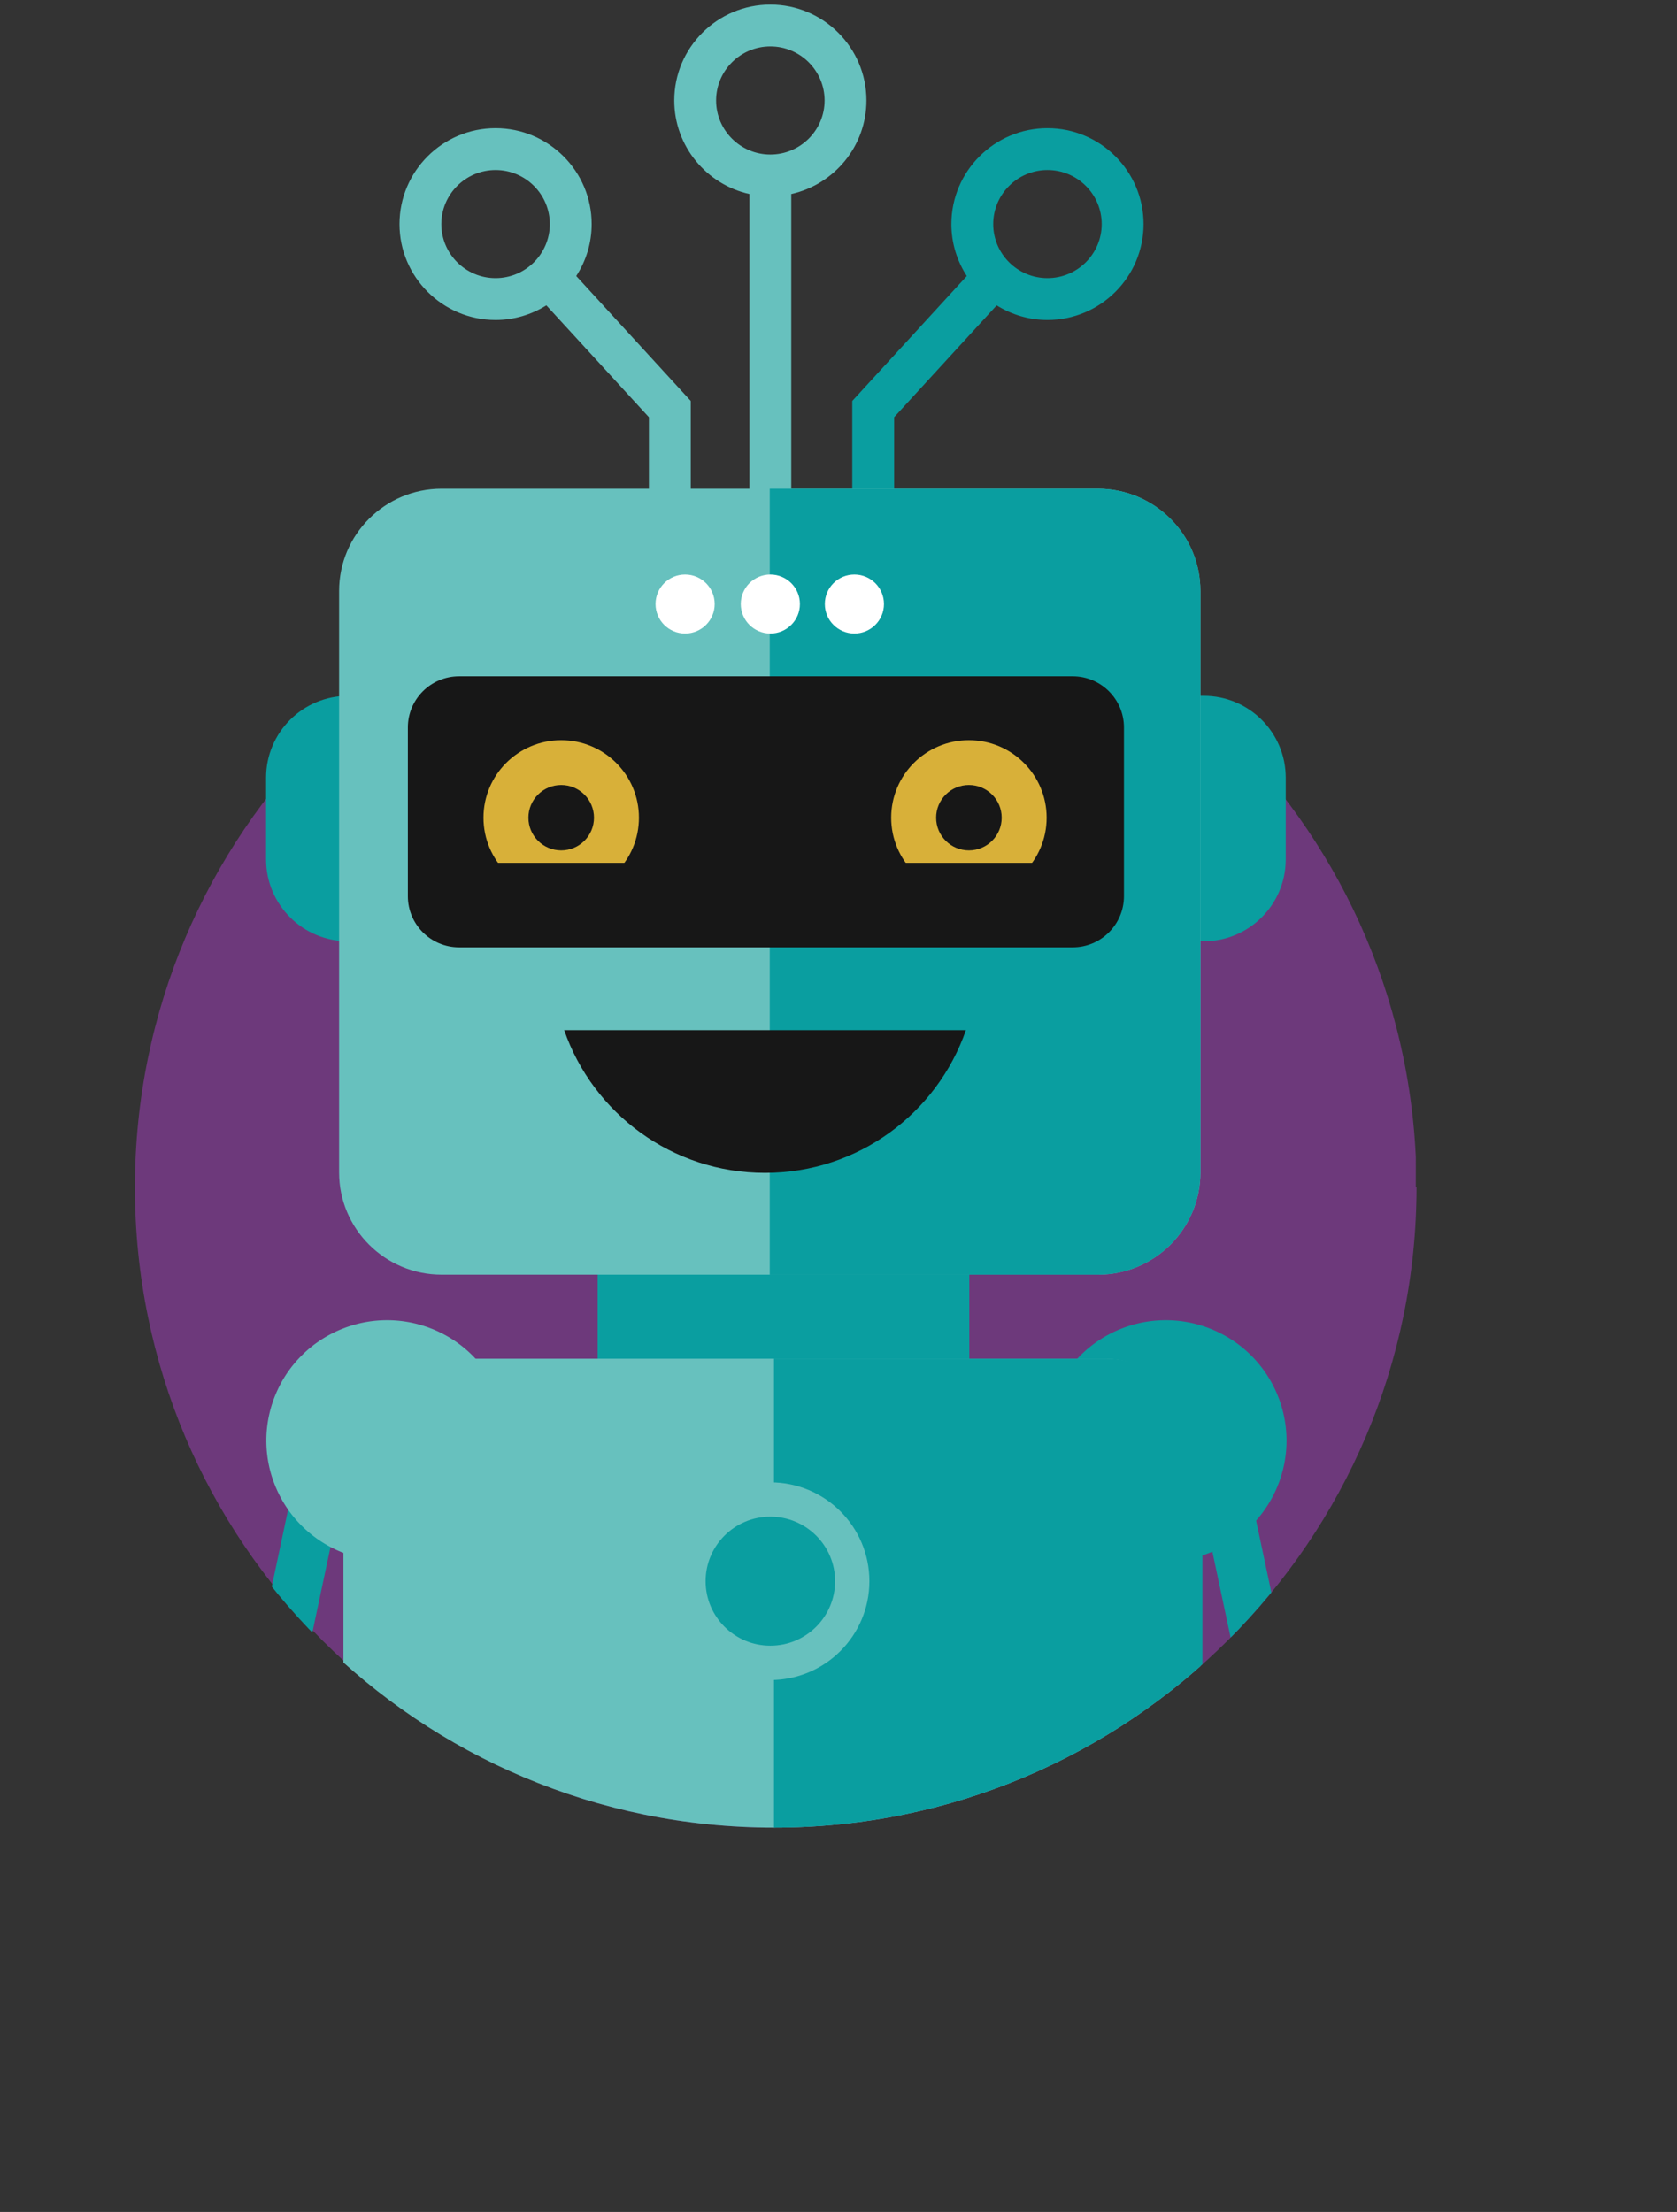 <svg version="1.1" viewBox="0 0 181.468 239.316" xmlns="http://www.w3.org/2000/svg"><rect x="0" y="0" width="181.468" height="239.316" fill="#333333" stroke="none"/><defs><clipPath clipPathUnits="userSpaceOnUse" id="a"><path d="M0 0h1046v1486H0Z"/></clipPath><clipPath clipPathUnits="userSpaceOnUse" id="b"><path d="m1044.99 520.781.56 965.649H0V521.363C0 233.422 234.059 0 522.789 0 811.52 0 1045.58 233.422 1045.58 521.363Z"/></clipPath><clipPath clipPathUnits="userSpaceOnUse" id="c"><path d="M0 0h1046v1486H0Z"/></clipPath><clipPath clipPathUnits="userSpaceOnUse" id="d"><path d="m1044.99 520.781.56 965.649H0V521.363C0 233.422 234.059 0 522.789 0 811.52 0 1045.58 233.422 1045.58 521.363Z"/></clipPath><clipPath clipPathUnits="userSpaceOnUse" id="e"><path d="M252.41 1089.18c-46.074 0-83.418-37.25-83.418-83.2V532.996c0-45.949 37.344-83.195 83.418-83.195h533.91c46.078 0 83.43 37.246 83.43 83.195v472.984c0 45.95-37.352 83.2-83.43 83.2z"/></clipPath><clipPath clipPathUnits="userSpaceOnUse" id="f"><path d="M0 0h1046v1486H0Z"/></clipPath><clipPath clipPathUnits="userSpaceOnUse" id="g"><path d="m1044.99 520.781.56 965.649H0V521.363C0 233.422 234.059 0 522.789 0 811.52 0 1045.58 233.422 1045.58 521.363Z"/></clipPath><clipPath clipPathUnits="userSpaceOnUse" id="h"><path d="M0 0h1046v1486H0Z"/></clipPath><clipPath clipPathUnits="userSpaceOnUse" id="i"><path d="m1044.99 520.781.56 965.649H0V521.363C0 233.422 234.059 0 522.789 0 811.52 0 1045.58 233.422 1045.58 521.363Z"/></clipPath><clipPath clipPathUnits="userSpaceOnUse" id="j"><path d="M522.789-329.98h451.723v756.832H522.789Z"/></clipPath><clipPath clipPathUnits="userSpaceOnUse" id="k"><path d="M0 0h1046v1486H0Z"/></clipPath><clipPath clipPathUnits="userSpaceOnUse" id="l"><path d="m1044.99 520.781.56 965.649H0V521.363C0 233.422 234.059 0 522.789 0 811.52 0 1045.58 233.422 1045.58 521.363Z"/></clipPath></defs><g clip-path="url(#a)" transform="matrix(.133 0 0 -.133 14.219 197.736)"><g clip-path="url(#b)"><path d="M524.219-.578c287.941 0 521.361 233.418 521.361 521.359 0 287.938-233.42 521.359-521.361 521.359-287.942 0-521.36-233.421-521.36-521.359C2.86 232.84 236.277-.579 524.22-.579" style="fill:#6d397b;fill-opacity:1;fill-rule:nonzero;stroke:none"/><path d="m82.316-50.66 65.043 306.469M893.316 255.809l65.043-306.47" style="fill:none;stroke:#0a9ea0;stroke-width:40.055;stroke-linecap:round;stroke-linejoin:miter;stroke-miterlimit:4;stroke-dasharray:none;stroke-opacity:1"/><path d="M519.848 1361.03c-24.336 0-44.129 19.72-44.129 43.97s19.793 43.98 44.129 43.98 44.14-19.73 44.14-43.98c0-24.25-19.804-43.97-44.14-43.97zm78.183 43.97c0 43.02-35.066 78.02-78.183 78.02-43.106 0-78.172-35-78.172-78.02 0-37.18 26.215-68.32 61.152-76.1v-248.27h34.043v248.27c34.945 7.78 61.16 38.92 61.16 76.1M252.164 1304.45c0 24.25 19.793 43.98 44.129 43.98s44.141-19.73 44.141-43.98c0-24.25-19.805-43.97-44.141-43.97s-44.129 19.72-44.129 43.97zm122.313 0c0 43.02-35.067 78.02-78.184 78.02-43.105 0-78.172-35-78.172-78.02 0-43.02 35.067-78.02 78.172-78.02 15.18 0 29.316 4.41 41.32 11.91l83.446-91.01v-137.72h34.043v150.96l-93.176 101.63c7.91 12.19 12.551 26.68 12.551 42.25" style="fill:#67c1be;fill-opacity:1;fill-rule:nonzero;stroke:none"/><path d="M745.316 1260.48c-24.336 0-44.14 19.72-44.14 43.97s19.804 43.98 44.14 43.98c24.336 0 44.133-19.73 44.133-43.98 0-24.25-19.797-43.97-44.133-43.97zm0 121.99c-43.113 0-78.183-35-78.183-78.02 0-15.57 4.644-30.06 12.551-42.25l-93.176-101.63v-150.96h34.043v137.72l83.445 91.01c12.008-7.5 26.141-11.91 41.32-11.91 43.106 0 78.176 35 78.176 78.02 0 43.02-35.07 78.02-78.176 78.02M379.348 615.598v-485.45c0-36.078 29.332-65.328 65.507-65.328h171.379c36.18 0 65.508 29.25 65.508 65.328v485.45M176.313 920.707c-36.86 0-66.743-29.801-66.743-66.559v-66.562c0-36.75 29.883-66.551 66.743-66.551H872.43c36.859 0 66.742 29.801 66.742 66.551v66.562c0 36.758-29.883 66.559-66.742 66.559H176.313" style="fill:#0a9ea0;fill-opacity:1;fill-rule:nonzero;stroke:none"/><path d="M252.41 1089.18c-46.074 0-83.426-37.25-83.426-83.2V532.996c0-45.949 37.352-83.187 83.426-83.187h533.91c46.078 0 83.43 37.238 83.43 83.187v472.984c0 45.95-37.352 83.2-83.43 83.2H252.41" style="fill:#67c1be;fill-opacity:1;fill-rule:nonzero;stroke:none"/></g></g><g clip-path="url(#c)" transform="matrix(.133 0 0 -.133 14.219 197.736)"><g clip-path="url(#d)"><g clip-path="url(#e)"><path d="M519.371 261.379h510.969v861.071H519.371V261.379" style="fill:#0a9ea0;fill-opacity:1;fill-rule:nonzero;stroke:none"/></g></g></g><g clip-path="url(#f)" transform="matrix(.133 0 0 -.133 14.219 197.736)"><g clip-path="url(#g)"><path d="M266.641 936.59c-23.032 0-41.715-18.629-41.715-41.598V757.723c0-22.981 18.683-41.602 41.715-41.602h499.195c23.031 0 41.715 18.621 41.715 41.602v137.269c0 22.969-18.684 41.598-41.715 41.598H266.641" style="fill:#171717;fill-opacity:1;fill-rule:nonzero;stroke:none"/><path d="M751.656 354.219a66.004 66.004 0 0 1-.832-1.93c-.25-.578-.472-1.187-.719-1.789-.382-.988-.765-1.98-1.128-2.988-.09-.274-.18-.524-.27-.782a97.231 97.231 0 0 1-5.355-31.89c0-11.18 1.89-21.891 5.355-31.899.09-.269.18-.519.27-.761.363-1.008.746-2.02 1.128-3.008.247-.613.469-1.192.719-1.801.27-.652.539-1.281.832-1.93a81.31 81.31 0 0 1 1.262-2.761c.137-.289.293-.578.426-.871a96.96 96.96 0 0 1 18.777-26.25c7.879-7.86 16.797-14.079 26.297-18.719.312-.141.605-.301.898-.43.922-.43 1.844-.851 2.77-1.262.629-.269 1.281-.558 1.937-.828.582-.25 1.192-.468 1.801-.718.989-.383 1.981-.762 2.992-1.122.27-.089.52-.179.789-.25a98.079 98.079 0 0 1 63.958 0c.269.071.519.161.765.25 1.016.36 2.027.739 3.016 1.122.609.25 1.195.468 1.801.718.656.27 1.285.559 1.937.828.926.411 1.848.832 2.77 1.262.293.129.586.289.878.43 9.5 4.64 18.438 10.859 26.317 18.719a97.393 97.393 0 0 1 18.754 26.25c.156.293.293.582.449.871.43.922.855 1.84 1.262 2.761.269.649.562 1.278.832 1.93.25.609.472 1.188.699 1.801.402.988.785 2 1.148 3.008.09.242.157.492.247.761a97.165 97.165 0 0 1 5.378 31.899c0 11.16-1.91 21.89-5.378 31.89-.09.258-.157.508-.247.782a78.38 78.38 0 0 1-1.148 2.988c-.227.602-.449 1.211-.699 1.789-.27.652-.563 1.281-.832 1.93-.407.922-.832 1.84-1.262 2.769-.156.293-.293.582-.449.891a97.55 97.55 0 0 1-18.754 26.23 97.5 97.5 0 0 1-26.34 18.723c-.269.137-.562.289-.855.43-.922.449-1.868.847-2.813 1.277a67.43 67.43 0 0 1-1.871.801c-.629.25-1.238.5-1.867.719-.969.39-1.957.773-2.949 1.132-.27.09-.539.18-.832.27a97.944 97.944 0 0 1-31.946 5.34 98.01 98.01 0 0 1-31.945-5.34l-.813-.27c-1.011-.359-1.98-.742-2.972-1.132a44.653 44.653 0 0 1-1.844-.719c-.633-.258-1.262-.531-1.891-.801-.949-.43-1.871-.828-2.816-1.277-.293-.141-.563-.293-.855-.43-9.5-4.621-18.438-10.844-26.317-18.723a97.115 97.115 0 0 1-18.777-26.23c-.133-.309-.289-.598-.426-.891a87.408 87.408 0 0 1-1.262-2.769" style="fill:#0a9ea0;fill-opacity:1;fill-rule:nonzero;stroke:none"/><path d="M118.098 354.219a63.395 63.395 0 0 1-.832-1.93c-.25-.578-.477-1.187-.723-1.789-.383-.988-.766-1.98-1.125-2.988-.09-.274-.18-.524-.27-.782a97.155 97.155 0 0 1-5.359-31.89 97.155 97.155 0 0 1 5.359-31.899c.09-.269.18-.519.27-.761.359-1.008.742-2.02 1.125-3.008.246-.613.473-1.192.723-1.801.269-.652.539-1.281.832-1.93.406-.921.808-1.839 1.257-2.761.137-.289.293-.578.43-.871a96.878 96.878 0 0 1 18.778-26.25 98.082 98.082 0 0 1 26.292-18.719c.317-.141.61-.301.903-.43.922-.43 1.844-.851 2.765-1.262.633-.269 1.286-.558 1.938-.828.586-.25 1.191-.468 1.801-.718.992-.383 1.98-.762 2.996-1.122.269-.089.515-.179.785-.25a98.092 98.092 0 0 1 31.969-5.359c11.211 0 21.949 1.91 31.992 5.359.269.071.516.161.766.25 1.011.36 2.027.739 3.015 1.122.61.25 1.192.468 1.801.718.652.27 1.281.559 1.937.828.922.411 1.844.832 2.766 1.262.297.129.59.289.879.43 9.504 4.64 18.437 10.859 26.32 18.719a97.269 97.269 0 0 1 18.75 26.25c.16.293.293.582.453.871.426.922.856 1.84 1.258 2.761.274.649.567 1.278.836 1.93.246.609.473 1.188.695 1.801.407.988.79 2 1.149 3.008.09.242.156.492.25.761a97.244 97.244 0 0 1 0 63.789c-.094.258-.16.508-.25.782a65.73 65.73 0 0 1-1.149 2.988 39.534 39.534 0 0 1-.695 1.789c-.269.652-.562 1.281-.836 1.93-.402.922-.832 1.84-1.258 2.769-.16.293-.293.582-.453.891a97.425 97.425 0 0 1-18.75 26.23 97.485 97.485 0 0 1-26.34 18.723c-.269.137-.562.289-.859.43-.922.449-1.867.847-2.812 1.277-.61.27-1.239.543-1.868.801-.632.25-1.238.5-1.871.719-.965.39-1.957.773-2.949 1.132-.269.09-.539.18-.832.27a97.925 97.925 0 0 1-31.945 5.34 98.052 98.052 0 0 1-31.946-5.34l-.808-.27c-1.016-.359-1.985-.742-2.973-1.132a45.333 45.333 0 0 1-1.847-.719c-.629-.258-1.258-.531-1.891-.801-.945-.43-1.867-.828-2.813-1.277-.293-.141-.562-.293-.855-.43-9.5-4.621-18.438-10.844-26.316-18.723a97.033 97.033 0 0 1-18.778-26.23c-.137-.309-.293-.598-.43-.891-.449-.929-.851-1.847-1.257-2.769" style="fill:#67c1be;fill-opacity:1;fill-rule:nonzero;stroke:none"/><path d="M790.961-280.828H251.305c-43.512 0-78.785 35.269-78.785 78.789v504.738c0 43.512 35.273 78.789 78.785 78.789h539.656c43.516 0 78.789-35.277 78.789-78.789v-504.738c0-43.52-35.273-78.789-78.789-78.789" style="fill:#67c1be;fill-opacity:1;fill-rule:nonzero;stroke:none"/></g></g><g clip-path="url(#h)" transform="matrix(.133 0 0 -.133 14.219 197.736)"><g clip-path="url(#i)"><g clip-path="url(#j)"><path d="M792.617-280.828H252.961c-43.512 0-78.785 35.269-78.785 78.789v504.738c0 43.512 35.273 78.789 78.785 78.789h539.656c43.516 0 78.789-35.277 78.789-78.789v-504.738c0-43.52-35.273-78.789-78.789-78.789" style="fill:#0a9ea0;fill-opacity:1;fill-rule:nonzero;stroke:none"/></g></g></g><g clip-path="url(#k)" transform="matrix(.133 0 0 -.133 14.219 197.736)"><g clip-path="url(#l)"><path d="M519.852 134.051c36.8 0 66.628 29.75 66.628 66.437 0 36.703-29.828 66.453-66.628 66.453-36.797 0-66.629-29.75-66.629-66.453 0-36.687 29.832-66.437 66.629-66.437" style="fill:#0a9ea0;fill-opacity:1;fill-rule:nonzero;stroke:none"/><path d="M519.852 134.051c36.8 0 66.628 29.75 66.628 66.437 0 36.703-29.828 66.453-66.628 66.453-36.797 0-66.629-29.75-66.629-66.453 0-36.687 29.832-66.437 66.629-66.437" style="fill:none;stroke:#67c1be;stroke-width:27.918;stroke-linecap:butt;stroke-linejoin:miter;stroke-miterlimit:4;stroke-dasharray:none;stroke-opacity:1"/><path d="M352.129 648.711c23.453-67.539 87.699-116.078 163.406-116.078 75.719 0 139.961 48.539 163.414 116.078h-326.82" style="fill:#171717;fill-opacity:1;fill-rule:nonzero;stroke:none"/><path d="M349.691 758.504c34.934 0 63.239 28.242 63.239 63.062 0 34.84-28.305 63.067-63.239 63.067-34.933 0-63.238-28.227-63.238-63.067 0-34.82 28.305-63.062 63.238-63.062" style="fill:#d8b039;fill-opacity:1;fill-rule:nonzero;stroke:none"/><path d="M349.691 794.969c14.735 0 26.668 11.918 26.668 26.597 0 14.696-11.933 26.602-26.668 26.602-14.734 0-26.671-11.906-26.671-26.602 0-14.679 11.937-26.597 26.671-26.597" style="fill:#171717;fill-opacity:1;fill-rule:nonzero;stroke:none"/><path d="M681.398 758.504c34.934 0 63.239 28.242 63.239 63.062 0 34.84-28.305 63.067-63.239 63.067-34.933 0-63.238-28.227-63.238-63.067 0-34.82 28.305-63.062 63.238-63.062" style="fill:#d8b039;fill-opacity:1;fill-rule:nonzero;stroke:none"/><path d="M681.398 794.969c14.735 0 26.672 11.918 26.672 26.597 0 14.696-11.937 26.602-26.672 26.602-14.734 0-26.671-11.906-26.671-26.602 0-14.679 11.937-26.597 26.671-26.597M763.332 741.141H252.98v43.703h510.352v-43.703" style="fill:#171717;fill-opacity:1;fill-rule:nonzero;stroke:none"/><path d="M474.559 995.383c0-13.25-10.774-23.988-24.059-23.988-13.285 0-24.055 10.738-24.055 23.988 0 13.247 10.77 23.997 24.055 23.997s24.059-10.75 24.059-23.997M543.906 995.383c0-13.25-10.769-23.988-24.054-23.988-13.286 0-24.055 10.738-24.055 23.988 0 13.247 10.769 23.997 24.055 23.997 13.285 0 24.054-10.75 24.054-23.997M612.285 995.383c0-13.25-10.769-23.988-24.055-23.988-13.285 0-24.054 10.738-24.054 23.988 0 13.247 10.769 23.997 24.054 23.997 13.286 0 24.055-10.75 24.055-23.997" style="fill:#fff;fill-opacity:1;fill-rule:nonzero;stroke:none"/></g></g></svg>